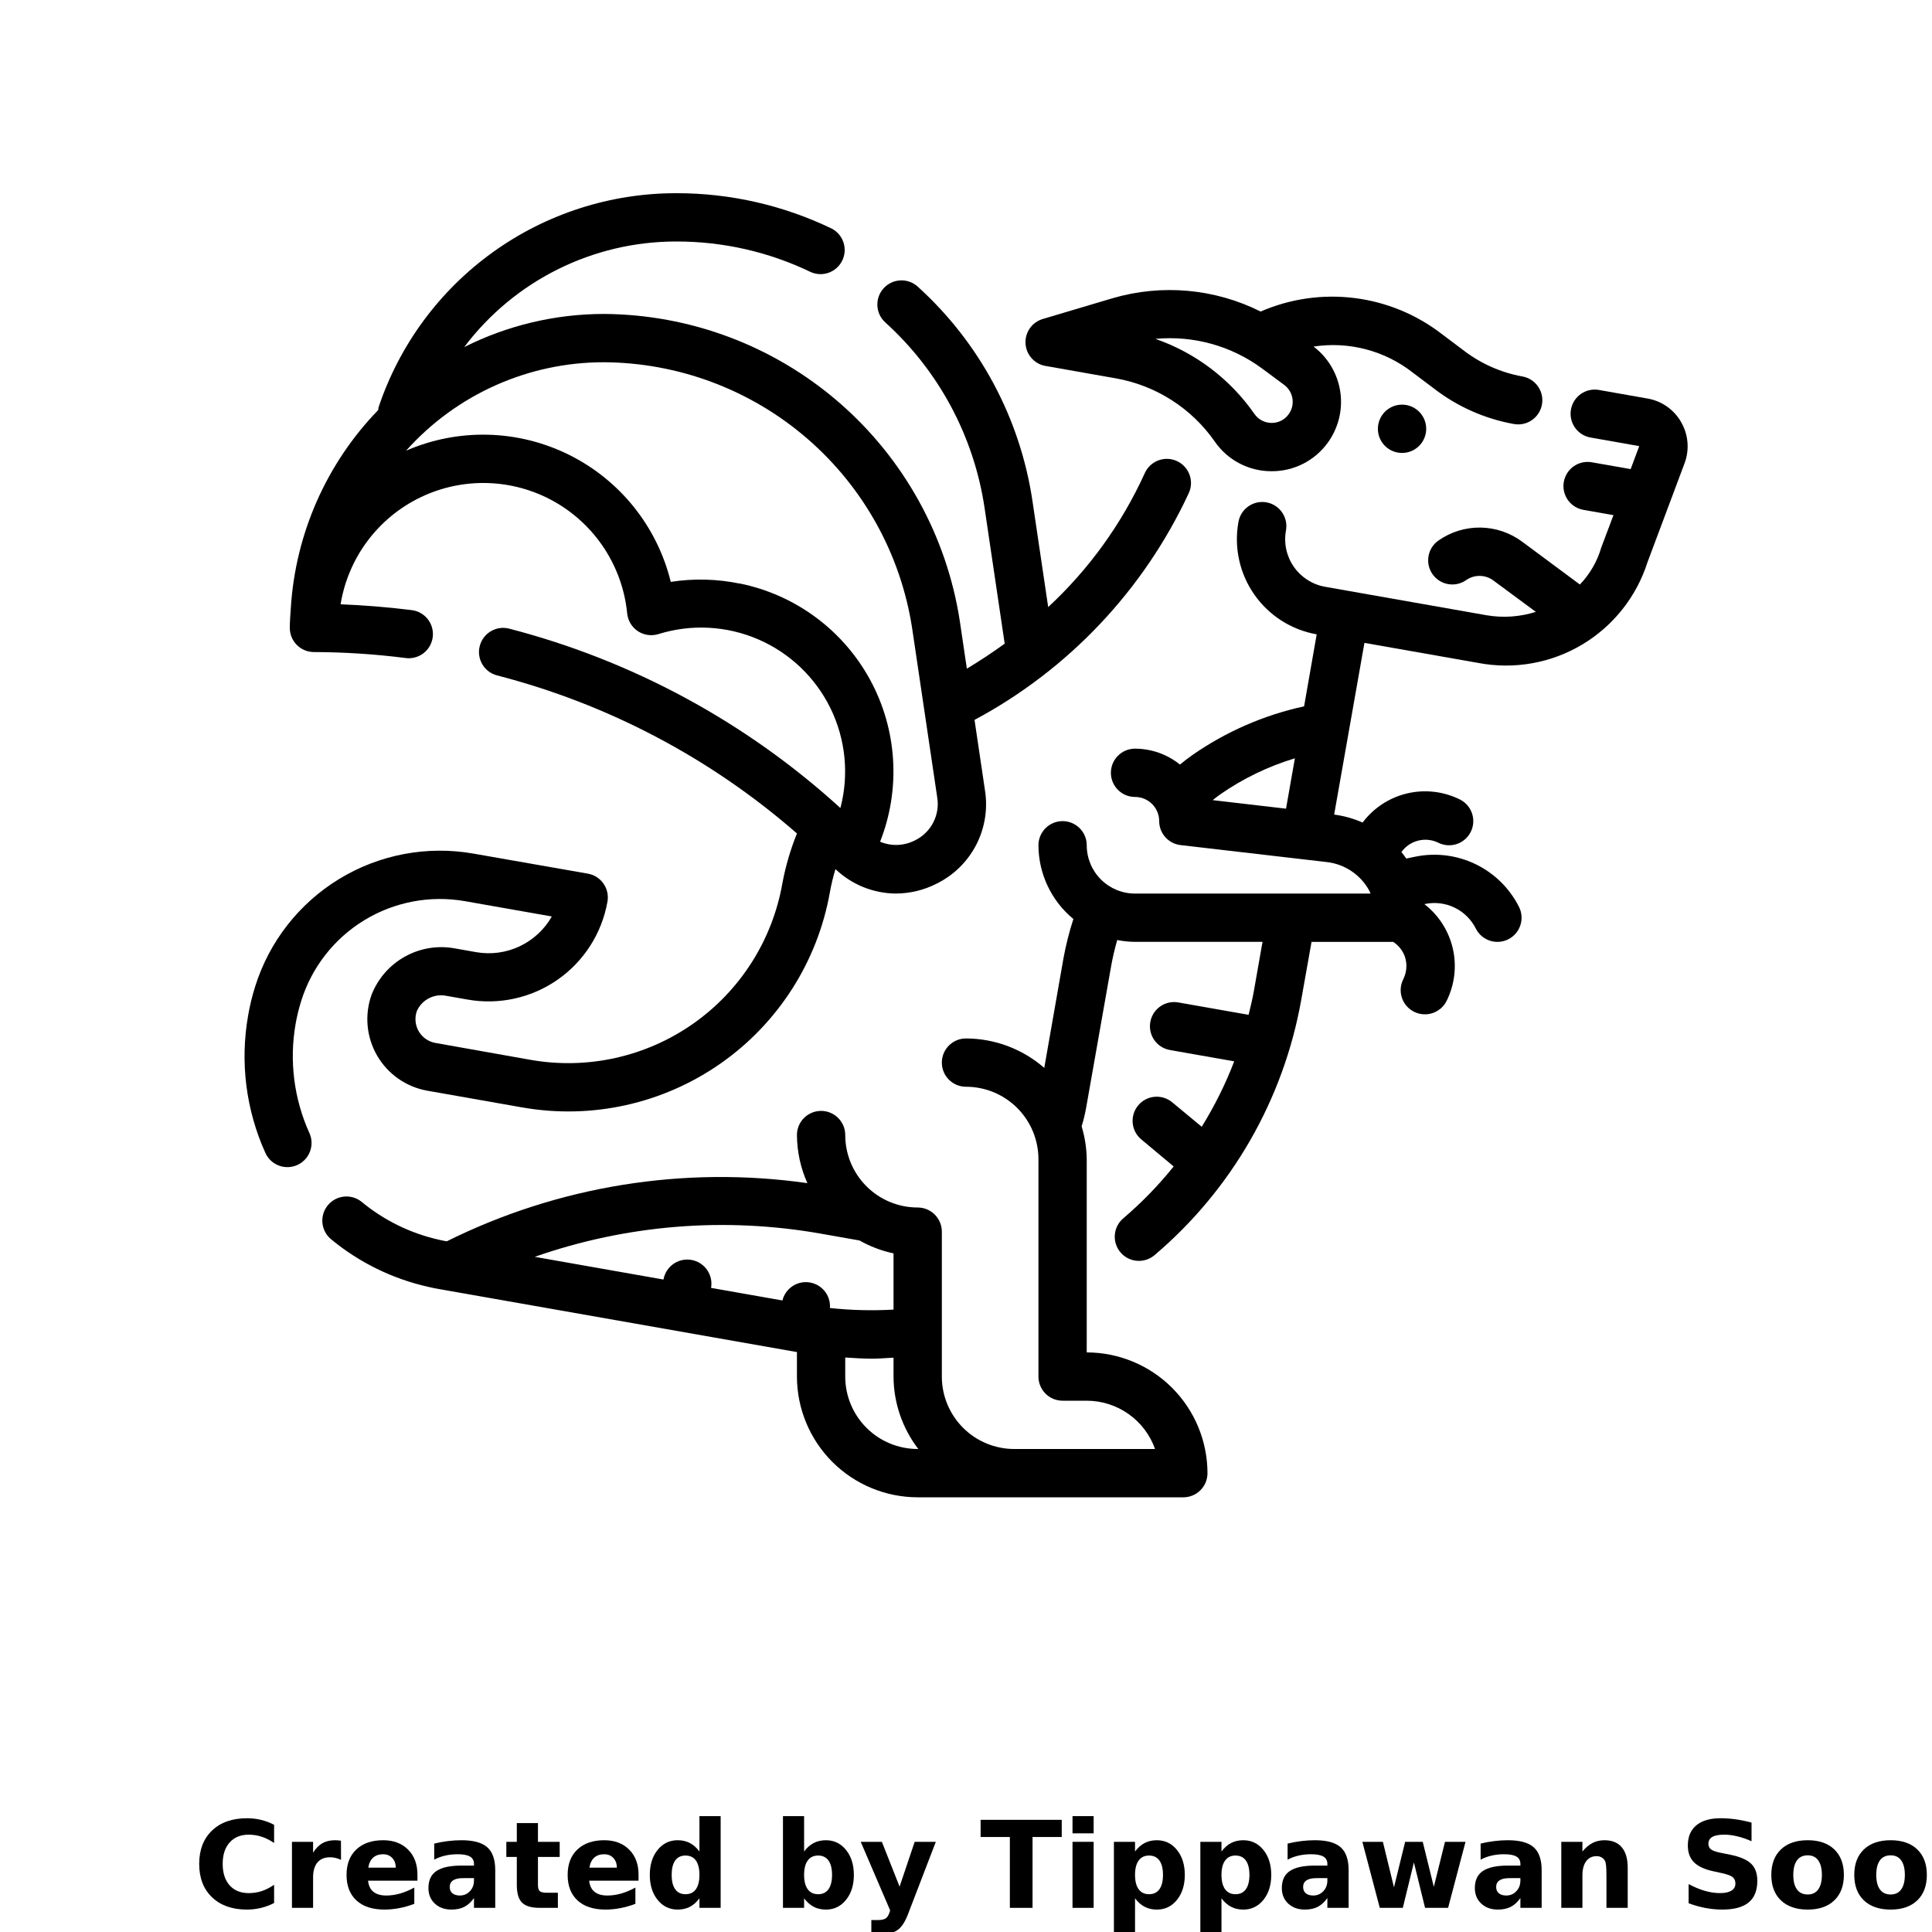 <?xml version="1.0" encoding="UTF-8"?>
<svg width="700pt" height="700pt" version="1.1" viewBox="0 0 700 700" xmlns="http://www.w3.org/2000/svg" xmlns:xlink="http://www.w3.org/1999/xlink">
 <defs>
  <symbol id="o" overflow="visible">
   <path d="m29.312-1.75c-1.512 0.781-3.09 1.371-4.734 1.766-1.637 0.406-3.34 0.609-5.109 0.609-5.312 0-9.527-1.484-12.641-4.453-3.106-2.969-4.656-7-4.656-12.094s1.551-9.125 4.656-12.094c3.113-2.969 7.328-4.453 12.641-4.453 1.77 0 3.473 0.199 5.109 0.594 1.645 0.398 3.223 0.992 4.734 1.781v6.594c-1.531-1.039-3.039-1.801-4.516-2.281-1.48-0.488-3.039-0.734-4.672-0.734-2.938 0-5.246 0.945-6.922 2.828-1.68 1.875-2.516 4.465-2.516 7.766 0 3.293 0.836 5.883 2.516 7.766 1.676 1.875 3.984 2.812 6.922 2.812 1.633 0 3.191-0.238 4.672-0.719 1.477-0.488 2.984-1.254 4.516-2.297z"/>
  </symbol>
  <symbol id="j" overflow="visible">
   <path d="m21.453-17.406c-0.68-0.312-1.352-0.539-2.016-0.688-0.656-0.156-1.32-0.234-1.984-0.234-1.969 0-3.484 0.633-4.547 1.891-1.055 1.262-1.578 3.07-1.578 5.422v11.016h-7.656v-23.922h7.656v3.922c0.977-1.562 2.102-2.703 3.375-3.422 1.281-0.719 2.812-1.078 4.594-1.078 0.25 0 0.523 0.012 0.828 0.031 0.301 0.023 0.734 0.07 1.297 0.141z"/>
  </symbol>
  <symbol id="b" overflow="visible">
   <path d="m27.562-12.031v2.188h-17.891c0.188 1.793 0.832 3.137 1.938 4.031 1.113 0.898 2.672 1.344 4.672 1.344 1.602 0 3.25-0.234 4.938-0.703 1.688-0.477 3.422-1.203 5.203-2.172v5.891c-1.805 0.688-3.609 1.203-5.422 1.547-1.812 0.352-3.621 0.531-5.422 0.531-4.336 0-7.703-1.098-10.109-3.297-2.398-2.207-3.594-5.297-3.594-9.266 0-3.906 1.176-6.973 3.531-9.203 2.363-2.238 5.609-3.359 9.734-3.359 3.758 0 6.769 1.137 9.031 3.406 2.258 2.262 3.391 5.281 3.391 9.062zm-7.859-2.531c0-1.457-0.43-2.629-1.281-3.516-0.844-0.895-1.949-1.344-3.312-1.344-1.492 0-2.699 0.418-3.625 1.25-0.918 0.836-1.492 2.039-1.719 3.609z"/>
  </symbol>
  <symbol id="a" overflow="visible">
   <path d="m14.391-10.766c-1.594 0-2.793 0.273-3.594 0.812-0.805 0.543-1.203 1.34-1.203 2.391 0 0.969 0.32 1.73 0.969 2.281 0.645 0.543 1.547 0.812 2.703 0.812 1.438 0 2.644-0.516 3.625-1.547 0.988-1.031 1.484-2.32 1.484-3.875v-0.875zm11.688-2.891v13.656h-7.703v-3.547c-1.031 1.449-2.188 2.508-3.469 3.172s-2.84 1-4.672 1c-2.481 0-4.496-0.723-6.047-2.172-1.543-1.445-2.312-3.32-2.312-5.625 0-2.812 0.961-4.867 2.891-6.172 1.938-1.312 4.969-1.969 9.094-1.969h4.516v-0.609c0-1.207-0.48-2.094-1.438-2.656-0.949-0.562-2.438-0.844-4.469-0.844-1.637 0-3.156 0.168-4.562 0.5-1.406 0.324-2.719 0.812-3.938 1.469v-5.828c1.645-0.406 3.289-0.707 4.938-0.906 1.656-0.207 3.305-0.312 4.953-0.312 4.32 0 7.438 0.855 9.344 2.562 1.914 1.699 2.875 4.461 2.875 8.281z"/>
  </symbol>
  <symbol id="i" overflow="visible">
   <path d="m12.031-30.719v6.797h7.875v5.469h-7.875v10.141c0 1.117 0.219 1.871 0.656 2.266 0.438 0.387 1.312 0.578 2.625 0.578h3.938v5.469h-6.562c-3.023 0-5.164-0.629-6.422-1.891-1.262-1.258-1.891-3.398-1.891-6.422v-10.141h-3.797v-5.469h3.797v-6.797z"/>
  </symbol>
  <symbol id="h" overflow="visible">
   <path d="m19.953-20.422v-12.812h7.688v33.234h-7.688v-3.453c-1.055 1.406-2.215 2.438-3.484 3.094-1.273 0.656-2.742 0.984-4.406 0.984-2.949 0-5.371-1.172-7.266-3.516-1.887-2.344-2.828-5.359-2.828-9.047s0.941-6.703 2.828-9.047c1.895-2.344 4.316-3.516 7.266-3.516 1.656 0 3.117 0.336 4.391 1 1.281 0.656 2.445 1.684 3.5 3.078zm-5.047 15.484c1.645 0 2.894-0.598 3.75-1.797 0.863-1.195 1.297-2.93 1.297-5.203 0-2.281-0.434-4.019-1.297-5.219-0.855-1.195-2.106-1.797-3.75-1.797-1.625 0-2.871 0.602-3.734 1.797-0.855 1.199-1.281 2.938-1.281 5.219 0 2.273 0.426 4.008 1.281 5.203 0.863 1.199 2.109 1.797 3.734 1.797z"/>
  </symbol>
  <symbol id="g" overflow="visible">
   <path d="m16.406-4.938c1.633 0 2.883-0.598 3.75-1.797 0.863-1.195 1.297-2.93 1.297-5.203 0-2.281-0.434-4.019-1.297-5.219-0.867-1.195-2.117-1.797-3.75-1.797-1.637 0-2.891 0.605-3.766 1.812-0.875 1.199-1.312 2.934-1.312 5.203 0 2.262 0.438 3.996 1.312 5.203 0.875 1.199 2.129 1.797 3.766 1.797zm-5.078-15.484c1.051-1.395 2.219-2.422 3.5-3.078 1.281-0.664 2.754-1 4.422-1 2.945 0 5.367 1.172 7.266 3.516 1.895 2.344 2.844 5.359 2.844 9.047s-0.949 6.703-2.844 9.047c-1.898 2.344-4.32 3.516-7.266 3.516-1.668 0-3.141-0.336-4.422-1s-2.449-1.691-3.5-3.078v3.453h-7.656v-33.234h7.656z"/>
  </symbol>
  <symbol id="f" overflow="visible">
   <path d="m0.531-23.922h7.656l6.422 16.234 5.469-16.234h7.656l-10.062 26.188c-1.012 2.664-2.195 4.523-3.547 5.578-1.344 1.062-3.121 1.594-5.328 1.594h-4.422v-5.016h2.391c1.301 0 2.242-0.211 2.828-0.625 0.594-0.406 1.055-1.148 1.391-2.219l0.203-0.656z"/>
  </symbol>
  <symbol id="e" overflow="visible">
   <path d="m0.219-31.891h29.391v6.219h-10.578v25.672h-8.219v-25.672h-10.594z"/>
  </symbol>
  <symbol id="n" overflow="visible">
   <path d="m3.672-23.922h7.656v23.922h-7.656zm0-9.312h7.656v6.234h-7.656z"/>
  </symbol>
  <symbol id="d" overflow="visible">
   <path d="m11.328-3.453v12.547h-7.656v-33.016h7.656v3.5c1.051-1.395 2.219-2.422 3.5-3.078 1.281-0.664 2.754-1 4.422-1 2.945 0 5.367 1.172 7.266 3.516 1.895 2.344 2.844 5.359 2.844 9.047s-0.949 6.703-2.844 9.047c-1.898 2.344-4.32 3.516-7.266 3.516-1.668 0-3.141-0.336-4.422-1s-2.449-1.691-3.5-3.078zm5.078-15.5c-1.637 0-2.891 0.605-3.766 1.812-0.875 1.199-1.312 2.934-1.312 5.203 0 2.262 0.438 3.996 1.312 5.203 0.875 1.199 2.129 1.797 3.766 1.797 1.633 0 2.883-0.598 3.75-1.797 0.863-1.195 1.297-2.93 1.297-5.203 0-2.281-0.434-4.019-1.297-5.219-0.867-1.195-2.117-1.797-3.75-1.797z"/>
  </symbol>
  <symbol id="m" overflow="visible">
   <path d="m1.531-23.922h7.438l4.016 16.484 4.047-16.484h6.375l4.016 16.312 4.047-16.312h7.438l-6.312 23.922h-8.344l-4.047-16.453-4.016 16.453h-8.344z"/>
  </symbol>
  <symbol id="l" overflow="visible">
   <path d="m27.734-14.562v14.562h-7.703v-11.156c0-2.062-0.047-3.484-0.141-4.266-0.086-0.781-0.242-1.359-0.469-1.734-0.305-0.5-0.711-0.883-1.219-1.156-0.512-0.281-1.094-0.422-1.75-0.422-1.594 0-2.852 0.617-3.766 1.844-0.906 1.23-1.359 2.938-1.359 5.125v11.766h-7.656v-23.922h7.656v3.5c1.145-1.395 2.363-2.422 3.656-3.078 1.301-0.664 2.738-1 4.312-1 2.758 0 4.852 0.852 6.281 2.547 1.438 1.688 2.156 4.152 2.156 7.391z"/>
  </symbol>
  <symbol id="k" overflow="visible">
   <path d="m26.219-30.891v6.75c-1.762-0.781-3.477-1.367-5.141-1.766-1.668-0.406-3.242-0.609-4.719-0.609-1.961 0-3.414 0.273-4.359 0.812-0.938 0.543-1.406 1.387-1.406 2.531 0 0.855 0.316 1.523 0.953 2 0.633 0.469 1.785 0.875 3.453 1.219l3.5 0.703c3.539 0.719 6.062 1.805 7.562 3.25 1.5 1.449 2.25 3.512 2.25 6.188 0 3.523-1.047 6.141-3.141 7.859-2.086 1.719-5.273 2.578-9.562 2.578-2.023 0-4.055-0.195-6.094-0.578-2.031-0.383-4.062-0.957-6.094-1.719v-6.938c2.031 1.086 3.992 1.902 5.891 2.453 1.906 0.543 3.742 0.812 5.516 0.812 1.789 0 3.16-0.297 4.109-0.891 0.957-0.602 1.438-1.457 1.438-2.562 0-1-0.324-1.77-0.969-2.312-0.648-0.539-1.938-1.023-3.875-1.453l-3.188-0.703c-3.188-0.688-5.523-1.773-7-3.266-1.469-1.5-2.203-3.516-2.203-6.047 0-3.176 1.023-5.617 3.078-7.328 2.051-1.707 5-2.562 8.844-2.562 1.75 0 3.551 0.133 5.406 0.391 1.852 0.262 3.769 0.656 5.75 1.188z"/>
  </symbol>
  <symbol id="c" overflow="visible">
   <path d="m15.062-19.031c-1.699 0-2.996 0.609-3.891 1.828-0.887 1.219-1.328 2.977-1.328 5.266 0 2.293 0.441 4.047 1.328 5.266 0.895 1.219 2.191 1.828 3.891 1.828 1.664 0 2.938-0.609 3.812-1.828 0.883-1.219 1.328-2.973 1.328-5.266 0-2.289-0.445-4.047-1.328-5.266-0.875-1.219-2.148-1.828-3.812-1.828zm0-5.469c4.113 0 7.328 1.109 9.641 3.328s3.469 5.297 3.469 9.234c0 3.93-1.156 7.008-3.469 9.234-2.312 2.219-5.527 3.328-9.641 3.328-4.137 0-7.371-1.109-9.703-3.328-2.324-2.227-3.484-5.305-3.484-9.234 0-3.938 1.16-7.016 3.484-9.234 2.332-2.219 5.566-3.328 9.703-3.328z"/>
  </symbol>
 </defs>
 <g>
  <path d="m107.09 371.04c0.496-2.812 1.168-5.586 2.023-8.312 3.801-12.211 11.918-22.625 22.836-29.293 10.918-6.664 23.887-9.129 36.488-6.93l31.5 5.547c-2.68 4.723-6.754 8.5-11.664 10.816-4.91 2.312-10.418 3.055-15.766 2.113l-7.57-1.34v0.004c-6.219-1.18-12.656-0.145-18.191 2.926-5.539 3.066-9.828 7.977-12.129 13.875-2.594 7.277-1.855 15.332 2.019 22.02 3.879 6.688 10.5 11.332 18.105 12.699l34.465 6.074 0.004-0.004c25.137 4.434 51.004-1.305 71.91-15.945 20.91-14.637 35.148-36.984 39.582-62.121 0.508-2.793 1.176-5.559 1.996-8.277 5.898 5.625 13.723 8.793 21.875 8.855 5.129-0.02 10.188-1.242 14.758-3.57 6.152-3.019 11.176-7.93 14.332-14.008 3.16-6.082 4.285-13.016 3.215-19.785l-3.789-25.551c34.121-18.27 61.379-47.137 77.664-82.25 1.977-4.41 0-9.59-4.41-11.566-4.41-1.977-9.59 0-11.566 4.41-8.336 18.336-20.23 34.832-35 48.527l-5.723-38.613c-4.481-29.859-19.164-57.242-41.555-77.5-3.582-3.242-9.117-2.965-12.359 0.617-3.242 3.586-2.965 9.117 0.617 12.359 19.371 17.539 32.074 41.238 35.953 67.078l7.305 49.305c-4.375 3.203-8.961 6.203-13.703 9.074l-2.547-17.195 0.004 0.004c-4.738-30.875-20.336-59.047-43.984-79.457-23.648-20.406-53.801-31.711-85.035-31.879-17.559 0.016-34.867 4.125-50.559 12.004 18.176-24.102 46.621-38.27 76.809-38.254 16.918-0.039 33.625 3.762 48.859 11.121 4.305 1.836 9.289-0.035 11.316-4.25 2.031-4.215 0.387-9.281-3.731-11.5-17.598-8.504-36.898-12.906-56.445-12.871-23.848-0.02-47.098 7.465-66.453 21.391-19.359 13.93-33.84 33.594-41.398 56.215-0.059 0.316-0.102 0.637-0.125 0.961-18.762 19.383-29.988 44.824-31.656 71.75-0.156 2.414-0.367 4.769-0.367 7.184 0 2.32 0.922 4.547 2.562 6.188s3.867 2.562 6.188 2.562c11.055 0.035 22.098 0.75 33.066 2.144 2.332 0.348 4.703-0.262 6.582-1.684 1.875-1.426 3.098-3.547 3.391-5.887 0.293-2.336-0.371-4.695-1.84-6.539s-3.617-3.016-5.965-3.25c-8.699-1.094-17.266-1.75-25.586-2.09l0.004-0.004c2.754-16.879 13.578-31.352 28.988-38.766 15.414-7.414 33.473-6.84 48.383 1.539 14.91 8.383 24.789 23.516 26.465 40.535 0.258 2.606 1.668 4.961 3.844 6.418 2.18 1.453 4.894 1.855 7.398 1.098 11.906-3.727 24.758-3.062 36.215 1.875 11.457 4.941 20.766 13.824 26.234 25.039 5.465 11.215 6.731 24.02 3.562 36.086-34.117-31.109-75.309-53.422-120.01-64.996-4.68-1.207-9.453 1.609-10.66 6.289-1.211 4.68 1.605 9.453 6.285 10.66 40.18 10.363 77.383 29.969 108.64 57.262-2.363 5.859-4.137 11.938-5.293 18.148-3.629 20.562-15.277 38.848-32.383 50.824-17.105 11.98-38.27 16.672-58.836 13.051l-34.477-6.125c-2.551-0.449-4.769-2.004-6.062-4.246-1.293-2.242-1.527-4.945-0.641-7.375 1.875-4.121 6.367-6.379 10.789-5.426l7.559 1.328 0.004 0.004c11.426 2.016 23.188-0.59 32.695-7.246 9.504-6.656 15.977-16.816 17.992-28.246 0.836-4.758-2.34-9.293-7.098-10.133l-41.5-7.269c-16.789-2.938-34.07 0.336-48.621 9.207-14.551 8.875-25.371 22.742-30.445 39.012-1.082 3.441-1.934 6.949-2.543 10.5-2.961 16.828-0.781 34.152 6.254 49.719 1.98 4.41 7.16 6.379 11.566 4.402 4.41-1.98 6.383-7.16 4.402-11.566-5.602-12.363-7.352-26.129-5.023-39.5zm161-159.58c-8.246-1.711-16.734-1.93-25.059-0.637-4.91-20.043-18.414-36.895-36.902-46.059-18.488-9.16-40.074-9.699-58.996-1.473 18.223-20.391 44.27-32.047 71.617-32.043 27.051 0.137 53.164 9.922 73.648 27.59 20.48 17.672 33.988 42.07 38.09 68.809l9.082 61.25c0.52 3.129 0.008 6.336-1.453 9.152-1.461 2.812-3.793 5.074-6.648 6.449-3.922 2.004-8.531 2.18-12.594 0.473 7.527-19.113 6.211-40.574-3.594-58.625-9.805-18.047-27.09-30.836-47.215-34.93z"/>
  <path d="m609.11 152.94c-2.57-4.512-7.019-7.644-12.137-8.539l-17.648-3.113v-0.004c-4.758-0.84-9.301 2.336-10.141 7.098-0.84 4.758 2.336 9.301 7.098 10.141l17.648 3.113-3.113 8.328-13.887-2.441-0.004 0.004c-2.309-0.461-4.703 0.027-6.648 1.355-1.941 1.328-3.269 3.383-3.68 5.703-0.41 2.316 0.133 4.703 1.504 6.617 1.371 1.914 3.453 3.195 5.781 3.555l10.703 1.891-4.375 11.621-0.004-0.004c-1.461 5.07-4.129 9.707-7.777 13.52l-20.938-15.531c-4.371-3.246-9.648-5.031-15.09-5.106-5.441-0.074-10.766 1.57-15.223 4.695-3.957 2.769-4.922 8.227-2.152 12.188 2.773 3.961 8.23 4.926 12.191 2.152 2.969-2.082 6.938-2.031 9.852 0.133l15.391 11.375c-5.773 1.828-11.898 2.246-17.867 1.223l-49.875-8.793-8.609-1.523c-4.57-0.805-8.633-3.391-11.297-7.191-2.664-3.801-3.707-8.504-2.906-13.074 0.461-2.309-0.027-4.703-1.355-6.648-1.328-1.941-3.383-3.269-5.703-3.68-2.316-0.41-4.703 0.133-6.617 1.504-1.914 1.371-3.191 3.453-3.551 5.781-1.613 9.141 0.473 18.547 5.793 26.152 5.324 7.606 13.449 12.781 22.59 14.395l-4.566 26.086c-14.488 3.148-28.215 9.125-40.391 17.586-1.523 1.066-3.047 2.25-4.586 3.5-4.613-3.711-10.352-5.742-16.273-5.758-4.832 0-8.75 3.918-8.75 8.75s3.918 8.75 8.75 8.75c2.32 0 4.547 0.922 6.188 2.562s2.562 3.867 2.562 6.188c0 4.438 3.324 8.172 7.734 8.688l52.77 6.125h0.004c6.641 0.684 12.512 4.617 15.668 10.5 0.117 0.324 0.25 0.641 0.402 0.945h-85.328c-4.641 0-9.094-1.844-12.375-5.125s-5.125-7.734-5.125-12.375c0-4.832-3.918-8.75-8.75-8.75s-8.75 3.918-8.75 8.75c0.035 10.344 4.676 20.137 12.66 26.715-1.484 4.586-2.672 9.262-3.551 14l-7 39.945c-7.863-6.852-17.93-10.641-28.359-10.668-4.832 0-8.75 3.918-8.75 8.75s3.918 8.75 8.75 8.75c6.961 0 13.641 2.766 18.562 7.688s7.688 11.602 7.688 18.562v78.75c0 2.32 0.922 4.547 2.562 6.188s3.867 2.562 6.188 2.562h8.75c5.426 0.008 10.719 1.691 15.152 4.824 4.43 3.133 7.785 7.562 9.602 12.676h-51.004c-6.961 0-13.641-2.766-18.562-7.688s-7.688-11.602-7.688-18.562v-52.5c0-2.32-0.922-4.547-2.562-6.188s-3.867-2.562-6.188-2.562c-6.961 0-13.641-2.766-18.562-7.688s-7.688-11.602-7.688-18.562c0-4.832-3.918-8.75-8.75-8.75s-8.75 3.918-8.75 8.75c0.039 6.008 1.324 11.938 3.781 17.422-44.684-6.356-90.242 0.992-130.66 21.078-0.875-0.156-1.75-0.305-2.766-0.559-10.359-2.312-20.023-7.055-28.191-13.836-3.742-2.918-9.129-2.32-12.141 1.348-3.012 3.668-2.551 9.066 1.035 12.172 10.219 8.492 22.305 14.438 35.266 17.352 1.391 0.352 2.914 0.641 4.305 0.875l129.37 22.777v8.871c0.016 11.598 4.629 22.719 12.828 30.922 8.203 8.199 19.324 12.812 30.922 12.828h96.25c2.32 0 4.547-0.922 6.188-2.562s2.562-3.867 2.562-6.188c-0.016-11.598-4.629-22.719-12.828-30.922-8.203-8.199-19.324-12.812-30.922-12.828v-70c-0.059-4.035-0.684-8.039-1.855-11.898 0.648-2.094 1.176-4.227 1.574-6.379l9.129-51.723c0.57-3.176 1.305-6.316 2.203-9.414 2.125 0.422 4.285 0.645 6.449 0.664h46.191l-3.148 17.887c-0.508 2.887-1.207 5.715-1.898 8.547l-25.473-4.488c-4.762-0.84-9.301 2.336-10.141 7.098-0.844 4.758 2.336 9.297 7.094 10.141l23.309 4.106 0.004-0.004c-3.172 8.258-7.113 16.191-11.777 23.703l-10.5-8.699v0.004c-1.773-1.57-4.109-2.352-6.469-2.168-2.359 0.18-4.547 1.312-6.059 3.133-1.512 1.824-2.223 4.18-1.969 6.531 0.254 2.356 1.453 4.504 3.32 5.961l11.516 9.625c-5.481 6.82-11.59 13.113-18.254 18.785-3.688 3.125-4.141 8.648-1.02 12.336 3.125 3.684 8.648 4.141 12.336 1.02 27.961-23.711 46.766-56.441 53.164-92.543l3.727-20.973h29.574c1.961 1.262 3.449 3.137 4.238 5.328 0.91 2.719 0.695 5.691-0.598 8.25-1.039 2.078-1.207 4.484-0.473 6.684 0.734 2.203 2.316 4.023 4.394 5.062 1.211 0.609 2.551 0.926 3.91 0.926 3.332 0.02 6.383-1.852 7.875-4.828 2.934-5.879 3.734-12.59 2.269-18.992-1.469-6.398-5.113-12.094-10.312-16.105l0.305-0.062h0.004c3.606-0.734 7.356-0.262 10.668 1.348 3.309 1.609 6 4.262 7.652 7.551 2.16 4.328 7.418 6.082 11.742 3.922 4.328-2.16 6.082-7.418 3.922-11.742-3.387-6.734-8.895-12.168-15.676-15.461-6.781-3.293-14.457-4.262-21.844-2.758l-3.332 0.691c-0.559-0.812-1.145-1.594-1.75-2.356h-0.004c3.035-4.238 8.688-5.664 13.371-3.375 4.324 2.16 9.582 0.406 11.742-3.922 2.16-4.324 0.406-9.582-3.918-11.742-5.93-2.945-12.703-3.727-19.145-2.199-6.441 1.527-12.145 5.262-16.117 10.555-3.281-1.453-6.754-2.426-10.309-2.887l10.973-62.211 41.273 7.269c12.914 2.457 26.281 0.098 37.574-6.633 11.293-6.727 19.73-17.359 23.719-29.891l13.441-35.875c1.816-4.891 1.352-10.34-1.262-14.855zm-311.68 294.04 14 2.469c3.84 2.18 7.992 3.754 12.312 4.672v20.371c-7.684 0.438-15.387 0.246-23.039-0.578 0.324-4.531-2.871-8.555-7.359-9.266-4.484-0.711-8.766 2.129-9.859 6.535l-25.855-4.559c0.836-4.762-2.348-9.297-7.106-10.133-4.762-0.836-9.297 2.344-10.133 7.106l-46.645-8.227h-0.004c33.273-11.645 68.98-14.535 103.69-8.391zm8.812 51.766v-6.894c3.254 0.203 6.5 0.422 9.773 0.422 2.574 0 5.152-0.246 7.727-0.367v6.84c0.031 9.496 3.188 18.723 8.977 26.25h-0.227c-6.961 0-13.641-2.766-18.562-7.688s-7.688-11.602-7.688-18.562zm162.92-224-3.211 18.254-26.574-3.098c0.875-0.707 1.848-1.453 2.746-2.09v-0.004c8.27-5.746 17.395-10.152 27.039-13.062z"/>
  <path d="m499.37 153.84c-0.617 3.484 0.93 6.996 3.914 8.898 2.984 1.902 6.824 1.82 9.723-0.211 2.898-2.031 4.289-5.609 3.523-9.062-0.77-3.457-3.543-6.109-7.027-6.723-4.758-0.836-9.293 2.34-10.133 7.098z"/>
  <path d="m378.73 132.57 25.375 4.481c14.602 2.531 27.582 10.797 36.051 22.961 4.602 6.652 12.156 10.652 20.246 10.719h0.359c7.965 0.039 15.469-3.738 20.188-10.16 3.934-5.32 5.617-11.977 4.676-18.527-0.938-6.551-4.418-12.469-9.691-16.473 12.77-1.961 25.785 1.453 35.945 9.434l7.648 5.75c8.488 6.566 18.441 10.984 29.004 12.879 0.508 0.086 1.02 0.129 1.531 0.133 4.539 0 8.328-3.469 8.723-7.992 0.395-4.523-2.734-8.594-7.207-9.379-7.852-1.422-15.238-4.727-21.535-9.625l-7.664-5.758c-9.207-7.106-20.156-11.609-31.699-13.039-11.543-1.434-23.262 0.262-33.926 4.902-16.633-8.328-35.805-10.051-53.656-4.82l-25.297 7.523c-3.887 1.16-6.465 4.836-6.234 8.887 0.23 4.047 3.215 7.406 7.207 8.113zm78.516 0.918 8.043 5.969h-0.004c3.387 2.516 4.094 7.297 1.582 10.684-1.441 1.996-3.773 3.152-6.238 3.09-2.445-0.031-4.731-1.242-6.125-3.254-8.781-12.629-21.34-22.152-35.875-27.195 13.75-1.293 27.496 2.519 38.613 10.707z"/>
  <use x="70" y="691.25" xlink:href="#o"/>
  <use x="102.109" y="691.25" xlink:href="#j"/>
  <use x="123.684" y="691.25" xlink:href="#b"/>
  <use x="153.355" y="691.25" xlink:href="#a"/>
  <use x="182.879" y="691.25" xlink:href="#i"/>
  <use x="203.793" y="691.25" xlink:href="#b"/>
  <use x="233.465" y="691.25" xlink:href="#h"/>
  <use x="280.012" y="691.25" xlink:href="#g"/>
  <use x="311.328" y="691.25" xlink:href="#f"/>
  <use x="355.078" y="691.25" xlink:href="#e"/>
  <use x="384.922" y="691.25" xlink:href="#n"/>
  <use x="399.918" y="691.25" xlink:href="#d"/>
  <use x="431.238" y="691.25" xlink:href="#d"/>
  <use x="462.555" y="691.25" xlink:href="#a"/>
  <use x="492.078" y="691.25" xlink:href="#m"/>
  <use x="532.492" y="691.25" xlink:href="#a"/>
  <use x="562.016" y="691.25" xlink:href="#l"/>
  <use x="608.395" y="691.25" xlink:href="#k"/>
  <use x="639.902" y="691.25" xlink:href="#c"/>
  <use x="669.961" y="691.25" xlink:href="#c"/>
 </g>
</svg>
